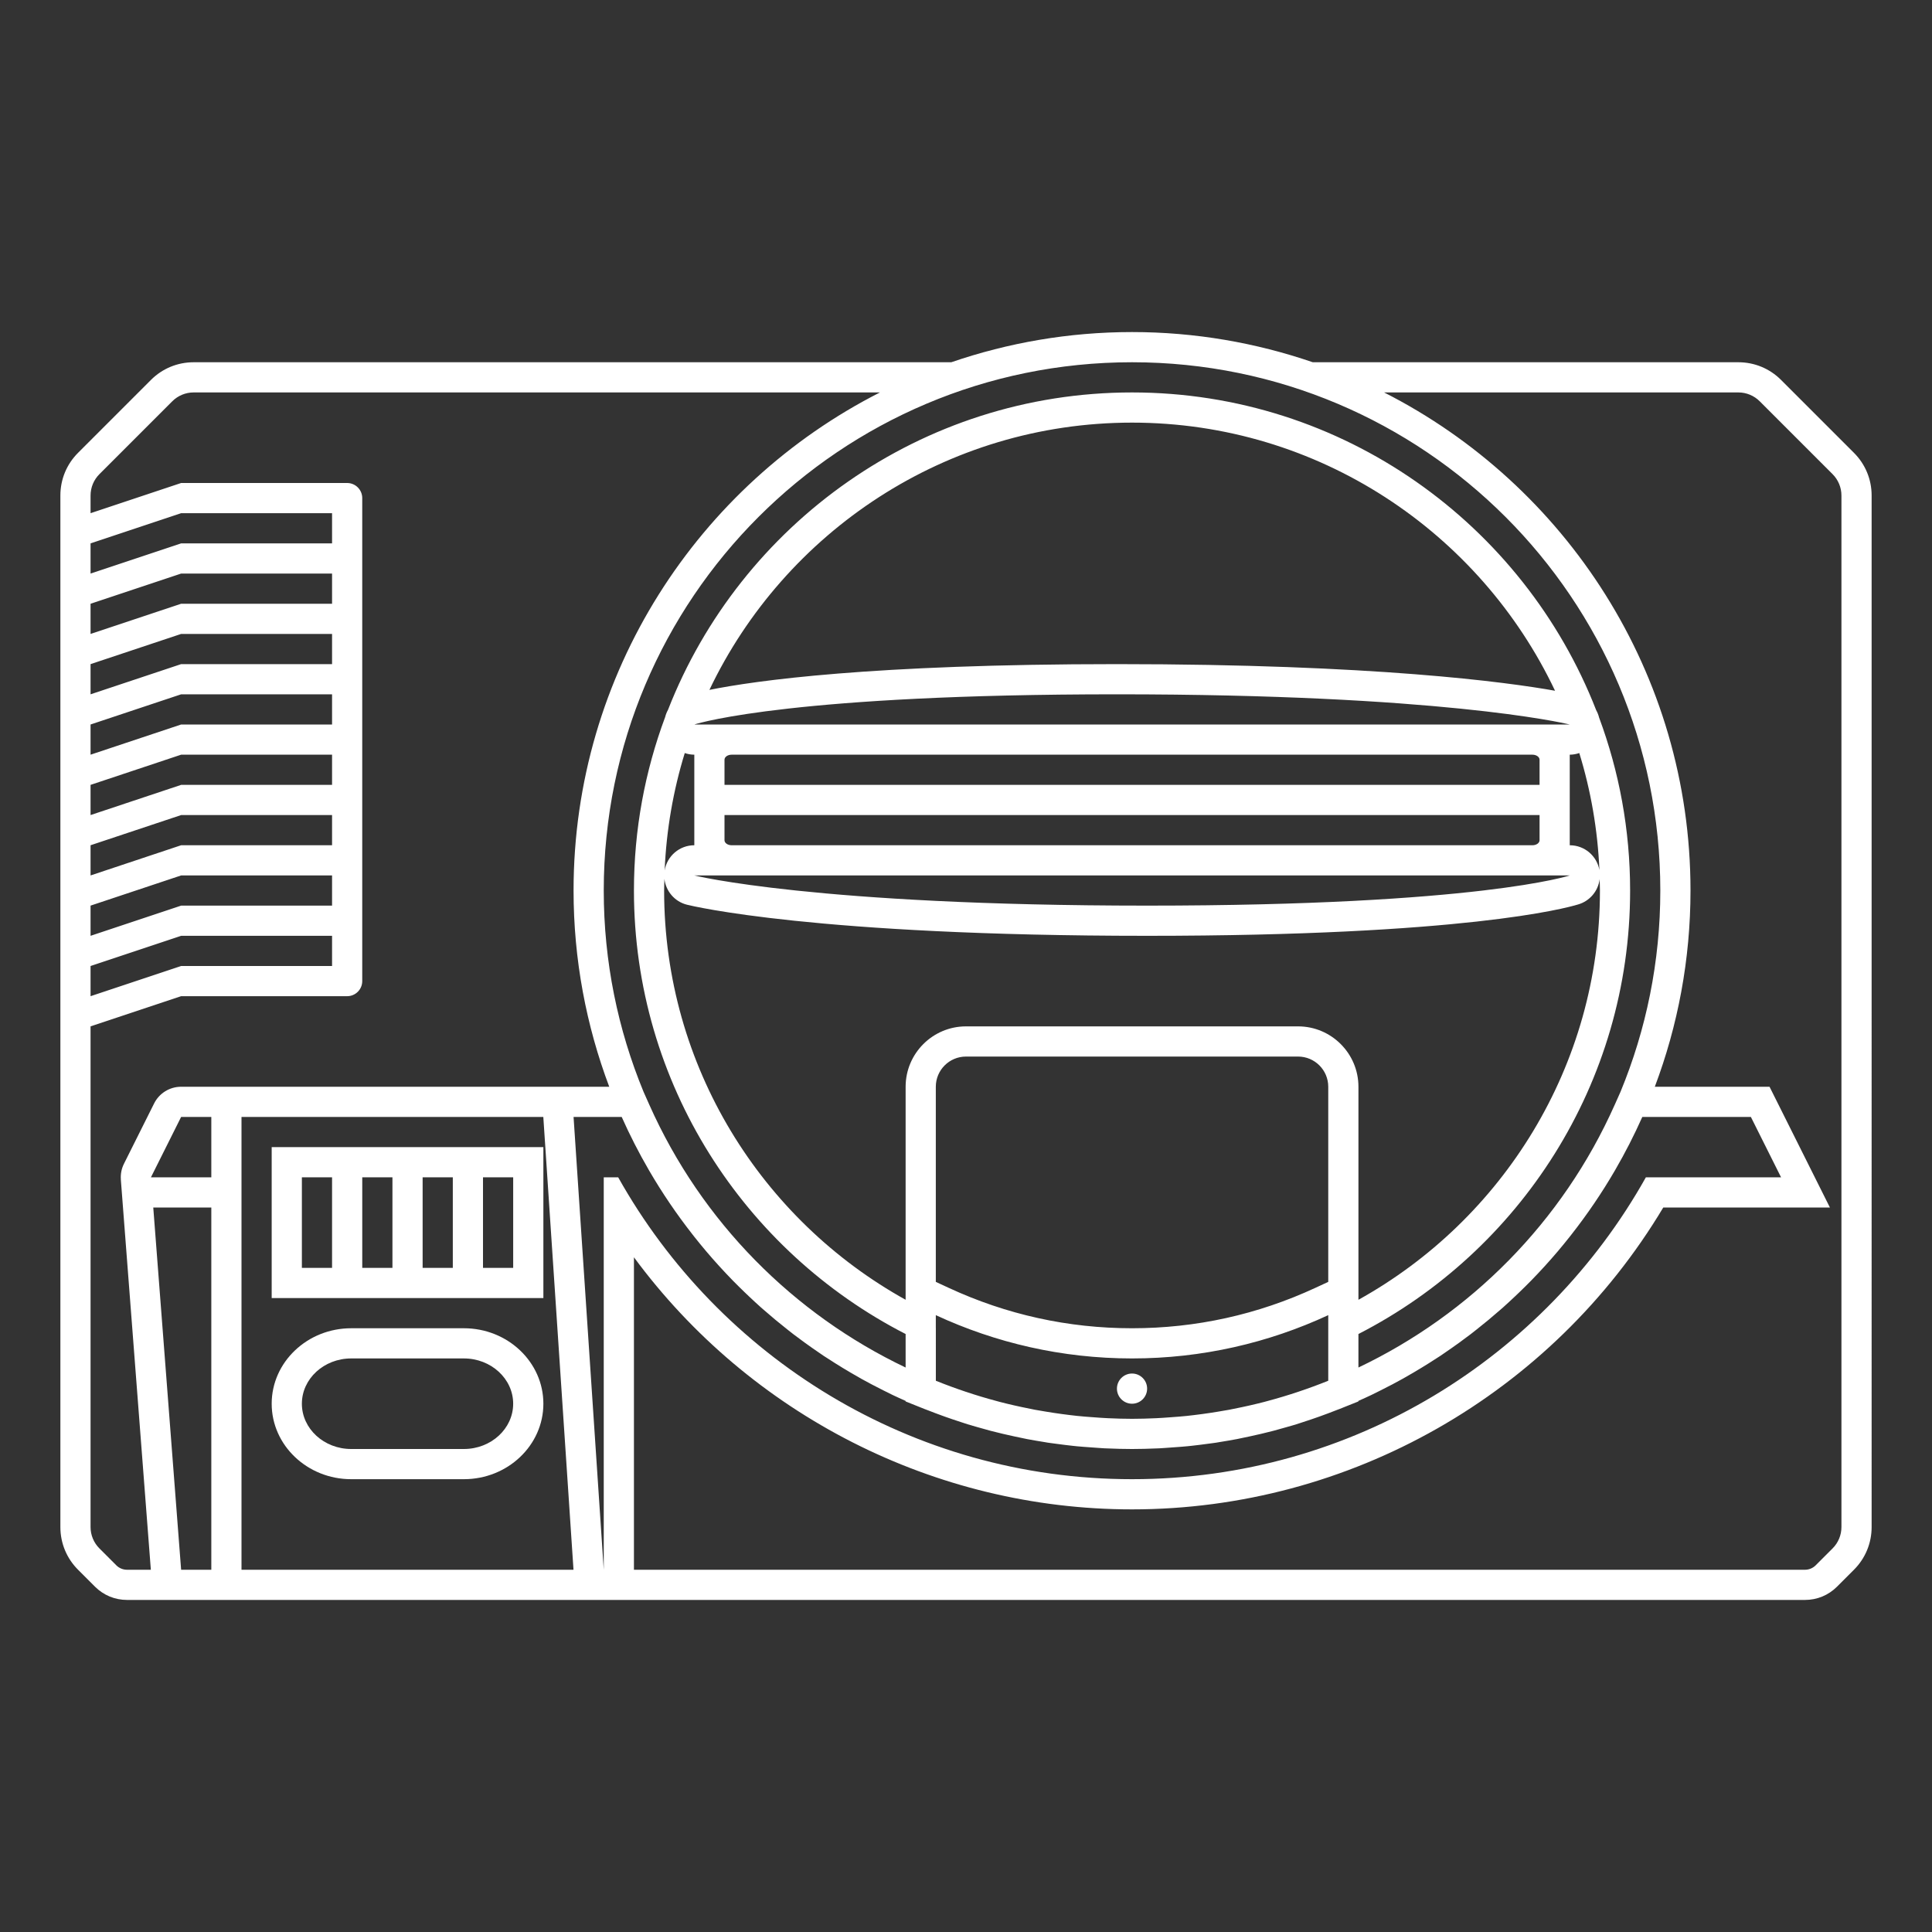 <?xml version="1.0" encoding="iso-8859-1"?>
<!-- Generator: Adobe Illustrator 28.1.0, SVG Export Plug-In . SVG Version: 6.00 Build 0)  -->
<svg version="1.1" id="Layer_1" xmlns="http://www.w3.org/2000/svg" xmlns:xlink="http://www.w3.org/1999/xlink" x="0px" y="0px"
	 viewBox="0 0 256 256" style="enable-background:new 0 0 256 256;" xml:space="preserve">
<rect x="0" y="0" width="256" height="256" fill="#333333" stroke="none"/>
<g>
	<circle style="fill:#FFFFFF;" cx="150" cy="184" r="2"/>
	<path style="fill:#FFFFFF;" d="M61.467,176H46.533C40.725,176,36,180.486,36,186c0,5.514,4.725,10,10.533,10h14.933
		C67.275,196,72,191.514,72,186C72,180.486,67.275,176,61.467,176z M61.467,192H46.533c-3.602,0-6.533-2.692-6.533-6
		s2.931-6,6.533-6h14.933c3.602,0,6.533,2.692,6.533,6S65.069,192,61.467,192z"/>
	<path style="fill:#FFFFFF;" d="M64,152h-4H48h-4h-4h-4v4v12v4h4h4h4h12h4h4h4v-4v-12v-4h-4H64z M40,168v-12h4v12H40z M48,168v-12h4
		v12H48z M56,168v-12h4v12H56z M68,168h-4v-12h4V168z"/>
	<path style="fill:#FFFFFF;" d="M245.657,60L236,50.343c-1.511-1.511-3.52-2.343-5.657-2.343H228h-54.05
		c-7.518-2.579-15.569-4-23.95-4s-16.432,1.421-23.95,4H28h-2.343c-2.137,0-4.146,0.832-5.657,2.343L10.343,60
		C8.832,61.511,8,63.52,8,65.657v136.686c0,2.137,0.832,4.146,2.343,5.657l2.243,2.243c1.134,1.133,2.64,1.757,4.243,1.757H24h4h200
		h4h7.172c1.602,0,3.109-0.624,4.242-1.757l2.243-2.243c1.511-1.511,2.343-3.52,2.343-5.657V65.657
		C248,63.52,247.168,61.511,245.657,60z M220,118c0,9.441-1.88,18.44-5.269,26.658l-0.764,1.714
		c-6.945,15.592-19.158,27.775-33.968,34.831v-4.439c21.35-10.943,36-33.17,36-58.764c0-8.057-1.457-15.779-4.112-22.923
		c-0.082-0.346-0.219-0.67-0.386-0.978C201.905,69.49,177.964,52,150,52c-27.95,0-51.88,17.472-61.487,42.061
		c-0.166,0.299-0.291,0.619-0.377,0.954C85.466,102.177,84,109.919,84,118c0,25.594,14.65,47.821,36,58.764v4.439
		c-14.81-7.056-27.023-19.238-33.968-34.831l-0.764-1.715C81.88,136.439,80,127.441,80,118c0-38.66,31.34-70,70-70
		S220,79.34,220,118z M217.622,148H220h1.992H232l4,8h-17.913c-13.359,23.844-38.867,40-68.087,40s-54.728-16.156-68.087-40H80v52
		l-4-60h2.008H80h2.378c0,0,0,0.001,0.001,0.002c1.073,2.409,2.271,4.749,3.586,7.015c0.016,0.028,0.032,0.056,0.048,0.084
		c1.73,2.972,3.659,5.81,5.772,8.502c0.077,0.099,0.154,0.197,0.232,0.296c0.509,0.641,1.025,1.276,1.554,1.9
		c0.002,0.003,0.005,0.005,0.007,0.008c1.119,1.319,2.283,2.598,3.49,3.836c0.015,0.015,0.029,0.03,0.043,0.045
		c0.521,0.532,1.052,1.053,1.588,1.57c0.188,0.181,0.377,0.361,0.567,0.54c0.523,0.494,1.049,0.984,1.587,1.462
		c0.12,0.107,0.243,0.209,0.363,0.315c1.011,0.888,2.047,1.748,3.105,2.581c0.268,0.211,0.534,0.425,0.805,0.633
		c0.492,0.377,0.991,0.745,1.493,1.109c0.344,0.25,0.691,0.496,1.04,0.74c0.483,0.339,0.966,0.678,1.457,1.005
		c0.502,0.334,1.012,0.655,1.523,0.977c0.677,0.427,1.36,0.843,2.051,1.248c0.477,0.28,0.955,0.559,1.439,0.829
		c0.443,0.247,0.889,0.488,1.338,0.725c0.528,0.28,1.061,0.551,1.596,0.818c0.402,0.201,0.801,0.406,1.208,0.6
		c0.571,0.272,1.15,0.531,1.729,0.789v0.071l2.513,1.006c0.109,0.044,0.22,0.08,0.329,0.123c0.376,0.149,0.755,0.293,1.134,0.436
		c0.391,0.147,0.783,0.292,1.177,0.433c0.723,0.259,1.453,0.504,2.186,0.741c0.292,0.094,0.581,0.195,0.874,0.286
		c0.232,0.072,0.467,0.137,0.699,0.206c0.247,0.074,0.496,0.142,0.744,0.213c0.527,0.151,1.053,0.303,1.585,0.442
		c0.294,0.077,0.591,0.147,0.886,0.22c0.264,0.066,0.528,0.132,0.793,0.195c0.529,0.126,1.06,0.243,1.593,0.357
		c0.351,0.075,0.701,0.15,1.054,0.22c0.024,0.005,0.047,0.01,0.071,0.015c0.148,0.029,0.294,0.064,0.442,0.092
		c0.751,0.144,1.507,0.27,2.265,0.391c0.162,0.026,0.323,0.058,0.485,0.083c0.133,0.02,0.266,0.036,0.399,0.056
		c0.292,0.043,0.585,0.076,0.877,0.116c0.667,0.09,1.336,0.175,2.008,0.247c0.19,0.02,0.38,0.042,0.571,0.06
		c0.278,0.027,0.557,0.048,0.836,0.072c0.688,0.06,1.378,0.109,2.071,0.15c0.243,0.014,0.484,0.037,0.728,0.049
		c0.15,0.007,0.301,0.011,0.451,0.017c1.07,0.046,2.145,0.076,3.226,0.076s2.156-0.03,3.226-0.076
		c0.15-0.006,0.301-0.01,0.451-0.017c0.244-0.012,0.485-0.035,0.728-0.049c0.693-0.041,1.383-0.09,2.071-0.15
		c0.279-0.024,0.558-0.044,0.836-0.072c0.191-0.019,0.381-0.04,0.571-0.06c0.673-0.072,1.341-0.157,2.008-0.247
		c0.292-0.039,0.585-0.073,0.877-0.116c0.133-0.019,0.267-0.036,0.399-0.056c0.163-0.025,0.323-0.057,0.485-0.083
		c0.758-0.121,1.515-0.247,2.265-0.391c0.148-0.028,0.295-0.063,0.444-0.093c0.023-0.005,0.047-0.01,0.07-0.015
		c0.352-0.07,0.703-0.145,1.054-0.22c0.533-0.114,1.064-0.232,1.593-0.357c0.265-0.063,0.529-0.129,0.793-0.195
		c0.295-0.074,0.592-0.143,0.886-0.22c0.532-0.14,1.058-0.291,1.585-0.442c0.248-0.071,0.497-0.14,0.744-0.213
		c0.233-0.069,0.468-0.134,0.699-0.206c0.294-0.091,0.582-0.192,0.874-0.286c0.733-0.237,1.463-0.482,2.186-0.741
		c0.394-0.141,0.786-0.286,1.177-0.433c0.379-0.143,0.758-0.287,1.134-0.436c0.109-0.043,0.22-0.079,0.329-0.123l2.513-1.006v-0.071
		c0.579-0.258,1.158-0.516,1.729-0.789c0.406-0.194,0.805-0.399,1.208-0.6c0.535-0.267,1.068-0.539,1.596-0.818
		c0.449-0.238,0.895-0.479,1.338-0.725c0.484-0.27,0.962-0.548,1.439-0.829c0.691-0.405,1.374-0.821,2.051-1.248
		c0.51-0.322,1.021-0.643,1.523-0.977c0.492-0.327,0.974-0.666,1.457-1.005c0.349-0.244,0.696-0.49,1.04-0.74
		c0.502-0.365,1.001-0.732,1.493-1.109c0.271-0.208,0.537-0.422,0.805-0.633c1.058-0.833,2.094-1.692,3.105-2.581
		c0.12-0.106,0.243-0.208,0.363-0.315c0.538-0.479,1.064-0.969,1.587-1.462c0.19-0.179,0.379-0.359,0.567-0.54
		c0.536-0.517,1.068-1.038,1.588-1.57c0.015-0.015,0.029-0.03,0.043-0.045c1.207-1.237,2.371-2.517,3.49-3.836
		c0.002-0.003,0.005-0.005,0.007-0.008c0.529-0.624,1.045-1.258,1.554-1.9c0.078-0.098,0.155-0.197,0.232-0.296
		c2.113-2.691,4.043-5.53,5.772-8.502c0.016-0.028,0.032-0.056,0.048-0.084c1.315-2.266,2.513-4.606,3.586-7.015
		C217.621,148.001,217.621,148,217.622,148z M152,120c-44,0-60-4-60-4h2h112h2C208,116,196,120,152,120z M92.053,95.983
		C92.915,95.714,105.591,92,148,92c42.586,0,58.941,3.747,59.949,3.988c0.002,0.004,0.003,0.008,0.005,0.012H206H94h-1.954
		C92.049,95.994,92.051,95.989,92.053,95.983z M204,100.667V104H96v-3.333c0-0.368,0.425-0.667,0.947-0.667h106.105
		C203.575,100,204,100.299,204,100.667z M203.053,112H96.947c-0.522,0-0.947-0.299-0.947-0.667V108h108v3.333
		C204,111.701,203.575,112,203.053,112z M92,100v4v4v4c-1.96,0-3.61,1.423-3.932,3.339c0.229-5.389,1.142-10.604,2.667-15.555
		C91.135,99.919,91.558,100,92,100z M208,112v-4v-4v-4c0.442,0,0.865-0.084,1.265-0.217c1.521,4.938,2.435,10.137,2.667,15.511
		c-0.334-1.871-1.959-3.293-3.926-3.293H208z M148,88c-32.56,0-47.951,2.193-53.999,3.414C103.973,70.494,125.323,56,150,56
		c24.721,0,46.102,14.548,56.051,35.528C199.646,90.386,182.183,88,148,88z M88.039,116.457c0.187,1.621,1.345,3.012,2.991,3.423
		C91.703,120.049,108.013,124,152,124c41.935,0,55.411-3.64,57.095-4.152c1.525-0.433,2.67-1.75,2.867-3.36
		c0.012,0.504,0.038,1.005,0.038,1.512c0,23.308-12.936,43.64-32,54.227v-4.228V144c0-4.411-3.589-8-8-8h-44c-4.411,0-8,3.589-8,8
		v23.999v4.228C100.936,161.64,88,141.308,88,118C88,117.483,88.026,116.972,88.039,116.457z M176,169.855l-1.683,0.781
		C166.645,174.195,158.464,176,150,176s-16.645-1.805-24.316-5.364L124,169.855V144c0-2.209,1.791-4,4-4h44c2.209,0,4,1.791,4,4
		V169.855z M124,176v-1.736c7.913,3.672,16.718,5.736,26,5.736s18.087-2.064,26-5.736V176v2.654v4.302
		c-2.612,1.05-5.291,1.95-8.029,2.682c-0.155,0.041-0.309,0.085-0.464,0.126c-0.635,0.165-1.274,0.317-1.915,0.464
		c-0.323,0.074-0.647,0.145-0.972,0.214c-0.582,0.125-1.165,0.248-1.751,0.358c-0.501,0.094-1.005,0.175-1.51,0.258
		c-0.68,0.112-1.363,0.216-2.048,0.308c-0.044,0.006-0.088,0.011-0.132,0.017c-0.631,0.083-1.262,0.165-1.898,0.231
		c-0.335,0.035-0.671,0.063-1.007,0.093c-0.359,0.032-0.72,0.056-1.08,0.082c-0.372,0.028-0.742,0.06-1.115,0.081
		c-0.305,0.018-0.61,0.037-0.916,0.051c-1.049,0.047-2.101,0.08-3.161,0.08s-2.113-0.033-3.161-0.08
		c-0.306-0.014-0.611-0.033-0.916-0.051c-0.373-0.022-0.744-0.054-1.115-0.081c-0.36-0.026-0.721-0.05-1.08-0.082
		c-0.336-0.03-0.672-0.058-1.007-0.093c-0.636-0.066-1.267-0.148-1.898-0.231c-0.044-0.006-0.088-0.011-0.132-0.017
		c-0.685-0.092-1.367-0.196-2.047-0.308c-0.505-0.083-1.01-0.164-1.511-0.258c-0.586-0.11-1.169-0.233-1.751-0.358
		c-0.325-0.07-0.649-0.14-0.973-0.214c-0.641-0.147-1.28-0.299-1.914-0.464c-0.155-0.04-0.309-0.084-0.464-0.126
		c-2.738-0.731-5.416-1.631-8.029-2.682v-4.302V176z M12,72l12-4h20v4H24l-12,4V72z M12,80l12-4h20v4H24l-12,4V80z M12,88l12-4h20v4
		H24l-12,4V88z M12,96l12-4h20v4H24l-12,4V96z M12,104l12-4h20v4H24l-12,4V104z M12,112l12-4h20v4H24l-12,4V112z M12,120l12-4h20v4
		H24l-12,4V120z M12,128l12-4h20v4H24l-12,4V128z M15.414,207.414l-2.243-2.243c-0.75-0.75-1.172-1.768-1.172-2.828V136l12-4h20h2
		c1.105,0,2-0.895,2-2v-6v-4v-4v-4v-4v-4v-4v-4v-4v-4v-4v-4v-4v-4v-6c0-1.105-0.895-2-2-2h-2H24l-12,4v-2.343
		c0-1.061,0.421-2.078,1.172-2.828l9.657-9.657c0.75-0.75,1.768-1.172,2.828-1.172H28h88.598C92.536,64.228,76,89.211,76,118
		c0,9.147,1.68,17.906,4.728,26H80h-1.992H76h-4.276H28h-4c-1.515,0-2.9,0.856-3.578,2.211l-4,8
		c-0.323,0.646-0.455,1.354-0.409,2.051c0,0.015-0.002,0.029-0.001,0.044L19.988,208h-3.16
		C16.298,208,15.789,207.789,15.414,207.414z M28,156h-8l4-8h4V156z M24,208l-3.692-48H28v48H24z M32,156v-8h39.991l0.018,0.266
		L75.991,208H32V156z M244,202.343c0,1.061-0.421,2.078-1.172,2.828l-2.243,2.243c-0.375,0.375-0.884,0.586-1.414,0.586H232h-4H84
		v-41.404C99.363,187.418,123.826,200,150,200c28.834,0,55.589-15.266,70.392-40H236h6.472l-2.894-5.789l-4-8L234.472,144H232
		h-10.008H220h-0.728c3.048-8.094,4.728-16.853,4.728-26c0-28.789-16.536-53.772-40.598-66H228h2.343
		c1.061,0,2.078,0.421,2.828,1.172l9.657,9.657c0.75,0.75,1.172,1.768,1.172,2.828V202.343z"/>
</g>
</svg>
